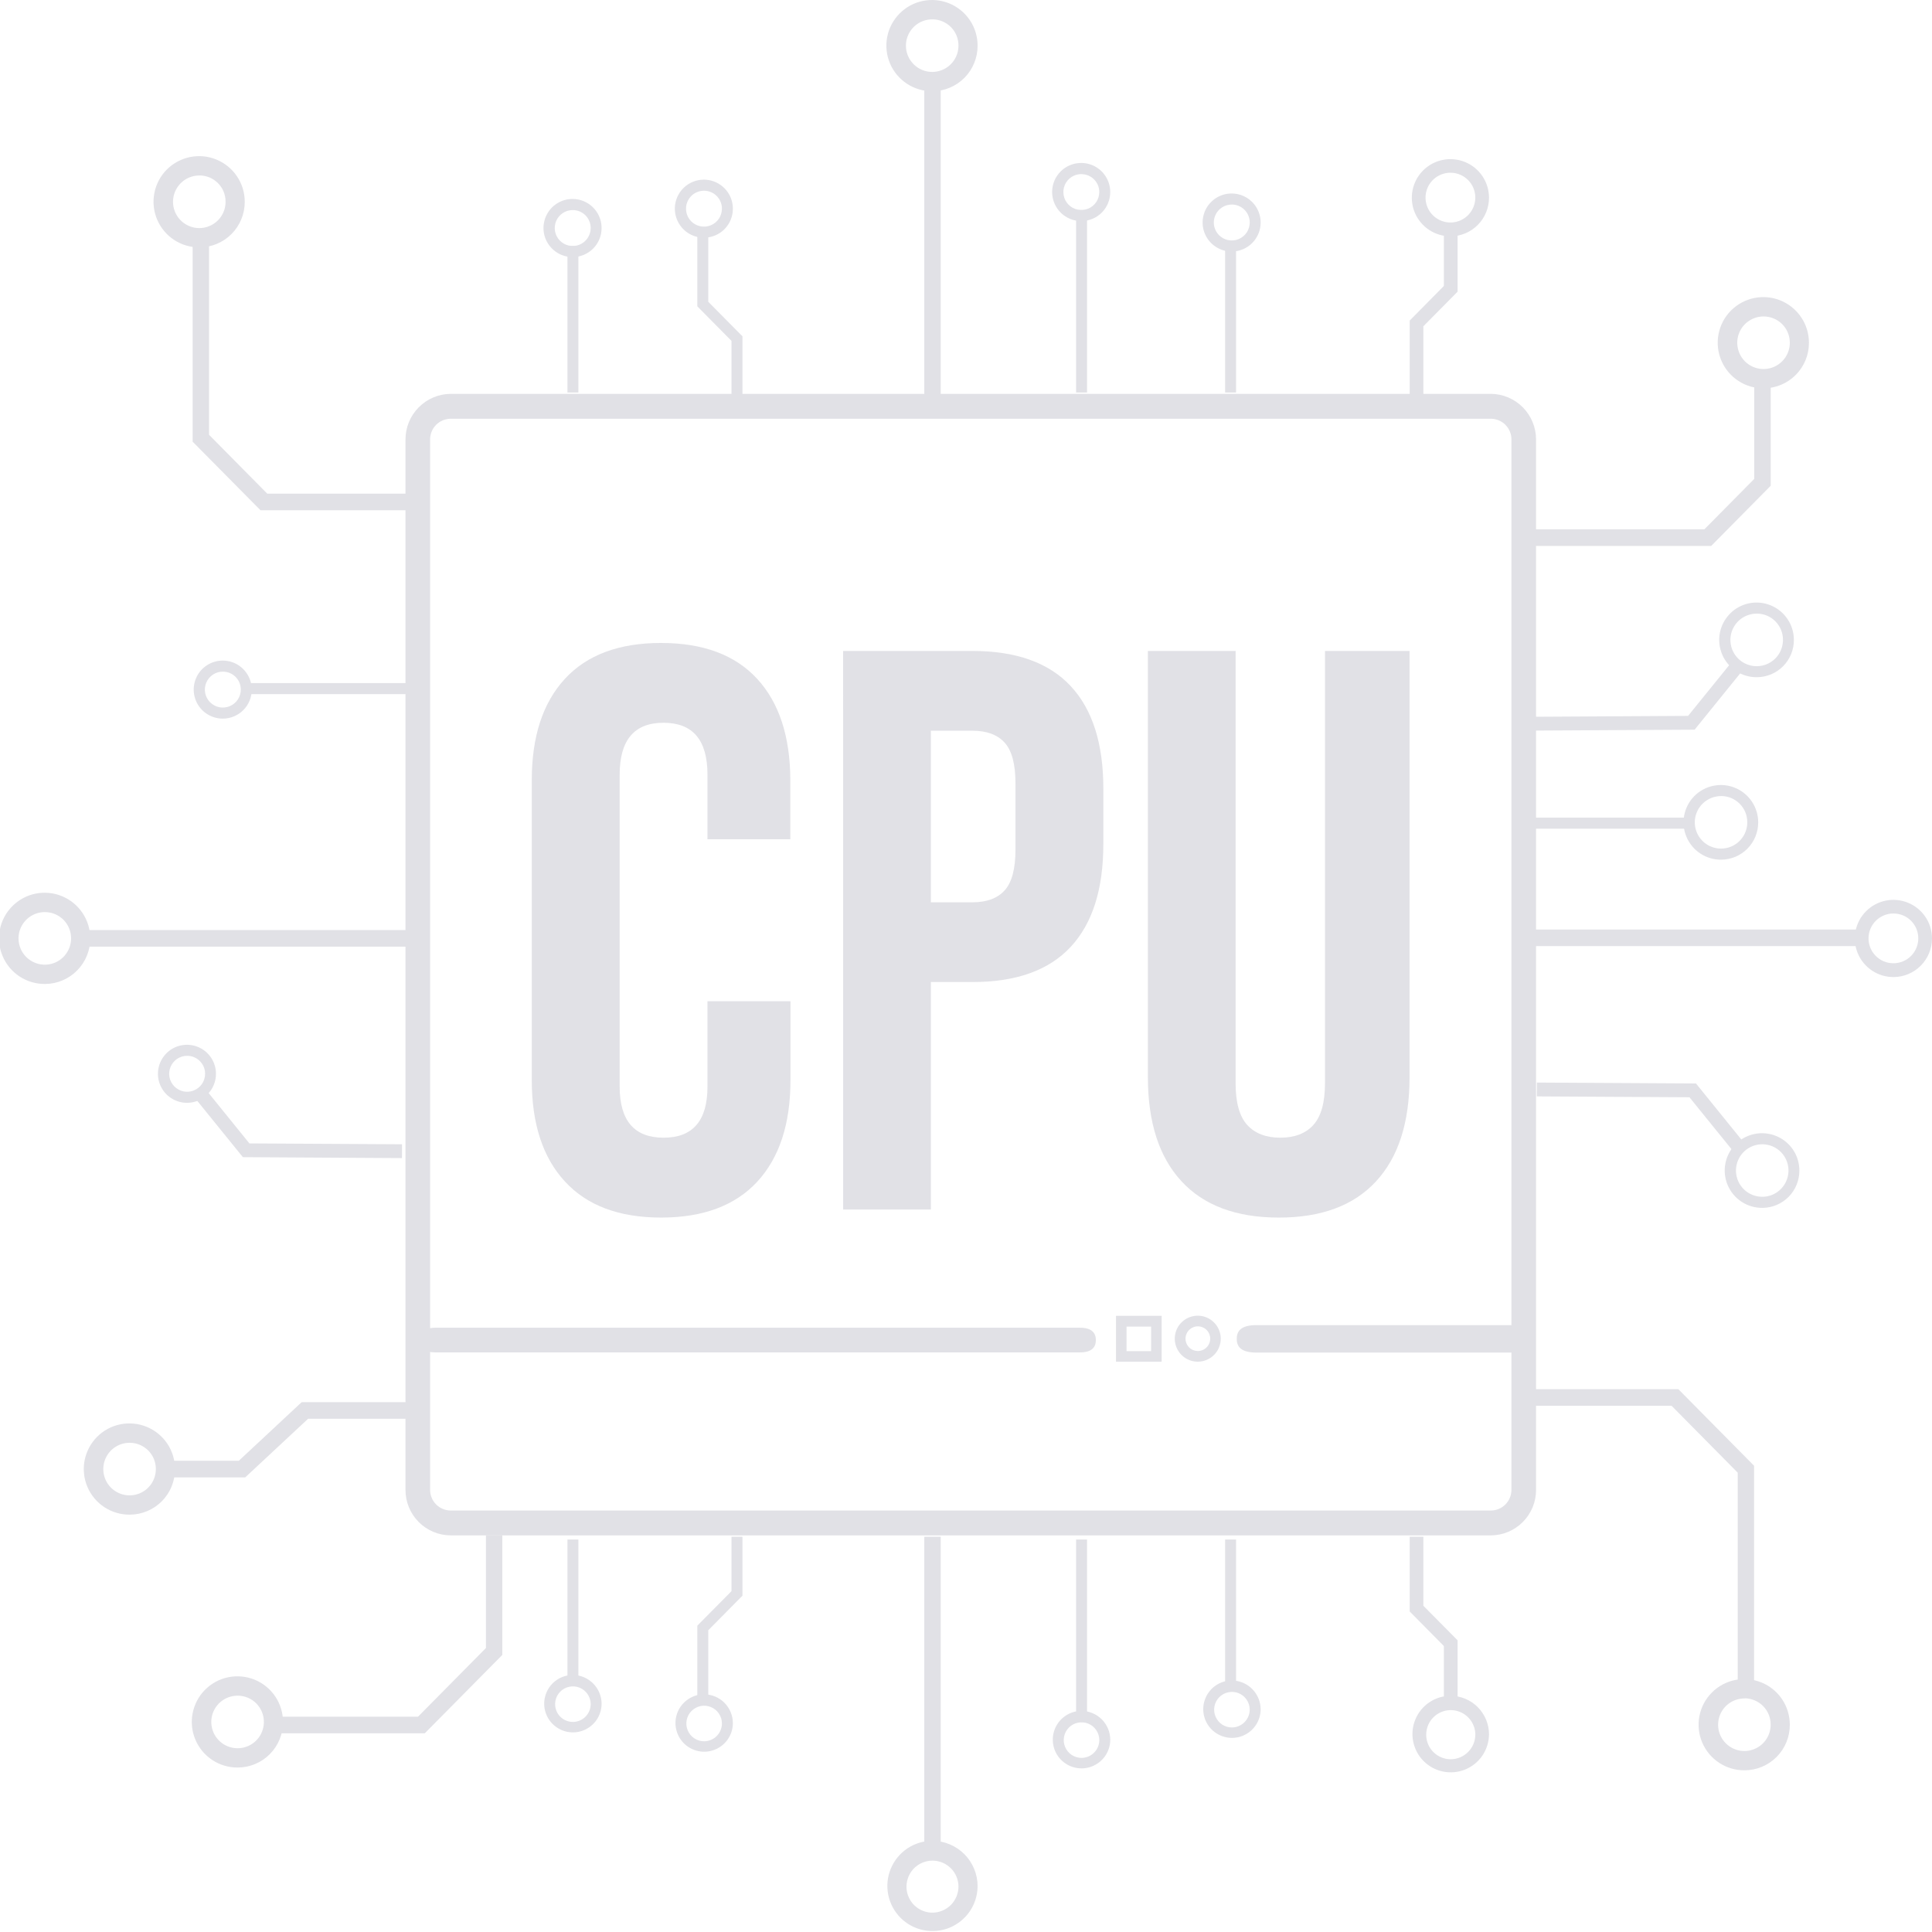 <svg width="69" height="69" viewBox="0 0 69 69" fill="none" xmlns="http://www.w3.org/2000/svg">
<g clip-path="url(#clip0_119_12)">
<path d="M41.487 48.631H39.857V46.994H41.487V48.631ZM40.233 48.255H41.111V47.378H40.233V48.255Z" fill="#E1E1E6"/>
<path d="M42.786 48.631C42.623 48.633 42.463 48.586 42.327 48.497C42.191 48.408 42.085 48.28 42.021 48.13C41.958 47.98 41.94 47.815 41.971 47.655C42.001 47.495 42.079 47.348 42.193 47.233C42.308 47.117 42.454 47.038 42.614 47.006C42.773 46.973 42.938 46.989 43.089 47.051C43.239 47.113 43.368 47.218 43.459 47.353C43.549 47.488 43.598 47.647 43.598 47.81C43.598 48.026 43.513 48.234 43.361 48.388C43.209 48.542 43.002 48.629 42.786 48.631ZM42.786 47.369C42.698 47.368 42.612 47.393 42.539 47.441C42.466 47.489 42.409 47.557 42.375 47.638C42.34 47.718 42.331 47.807 42.347 47.893C42.364 47.979 42.406 48.058 42.467 48.12C42.528 48.182 42.607 48.225 42.693 48.242C42.778 48.26 42.867 48.251 42.948 48.218C43.029 48.185 43.098 48.128 43.147 48.056C43.196 47.983 43.222 47.898 43.222 47.81C43.222 47.694 43.176 47.582 43.095 47.5C43.013 47.417 42.902 47.371 42.786 47.37V47.369Z" fill="#E1E1E6"/>
<path d="M14.552 18.224H9.304L6.88 15.774V8.242H7.466V15.528L9.545 17.631H14.552V18.224Z" fill="#E1E1E6"/>
<path d="M7.129 8.835C6.806 8.838 6.489 8.746 6.219 8.569C5.949 8.392 5.738 8.139 5.612 7.841C5.486 7.544 5.451 7.216 5.512 6.899C5.572 6.582 5.726 6.29 5.953 6.06C6.18 5.831 6.471 5.674 6.787 5.609C7.104 5.545 7.432 5.576 7.731 5.699C8.03 5.822 8.285 6.031 8.465 6.299C8.645 6.567 8.741 6.883 8.741 7.206C8.743 7.635 8.574 8.048 8.272 8.354C7.97 8.659 7.559 8.832 7.129 8.835ZM7.129 6.268C6.943 6.266 6.76 6.319 6.604 6.421C6.449 6.523 6.327 6.669 6.254 6.84C6.181 7.012 6.161 7.201 6.196 7.384C6.231 7.566 6.32 7.735 6.451 7.867C6.581 7.999 6.749 8.09 6.931 8.127C7.114 8.164 7.303 8.146 7.475 8.075C7.647 8.004 7.795 7.883 7.898 7.729C8.002 7.574 8.057 7.392 8.056 7.206C8.057 7.083 8.034 6.962 7.988 6.848C7.942 6.734 7.874 6.631 7.787 6.544C7.701 6.456 7.599 6.387 7.486 6.339C7.373 6.292 7.252 6.267 7.129 6.266V6.268Z" fill="#E1E1E6"/>
<path d="M33.597 2.765H33.011V14.117H33.597V2.765Z" fill="#E1E1E6"/>
<path d="M44.145 8.786H43.754V14.018H44.145V8.786Z" fill="#E1E1E6"/>
<path d="M38.823 7.503H38.432V14.018H38.823V7.503Z" fill="#E1E1E6"/>
<path d="M20.657 8.786H20.266V14.018H20.657V8.786Z" fill="#E1E1E6"/>
<path d="M50.835 14.116H50.347V11.448L51.567 10.213V8.292H52.056V10.418L50.835 11.652V14.116Z" fill="#E1E1E6"/>
<path d="M26.516 14.116H26.125V12.175L24.904 10.94V8.292H25.295V10.777L26.516 12.011V14.116Z" fill="#E1E1E6"/>
<path d="M33.303 3.258C32.98 3.262 32.663 3.169 32.393 2.992C32.123 2.815 31.911 2.562 31.785 2.265C31.659 1.967 31.625 1.639 31.685 1.322C31.746 1.005 31.9 0.713 32.127 0.484C32.354 0.254 32.645 0.097 32.961 0.033C33.278 -0.032 33.606 -0 33.905 0.122C34.203 0.245 34.459 0.454 34.639 0.722C34.819 0.991 34.914 1.306 34.914 1.629C34.916 2.059 34.748 2.472 34.446 2.777C34.144 3.083 33.733 3.256 33.303 3.258ZM33.303 0.692C33.117 0.69 32.934 0.743 32.779 0.845C32.623 0.947 32.501 1.093 32.429 1.264C32.356 1.436 32.336 1.625 32.371 1.807C32.406 1.99 32.495 2.158 32.626 2.29C32.757 2.423 32.924 2.513 33.106 2.55C33.288 2.587 33.478 2.569 33.65 2.498C33.822 2.428 33.969 2.307 34.073 2.153C34.176 1.998 34.231 1.816 34.231 1.63C34.232 1.508 34.209 1.386 34.163 1.272C34.117 1.159 34.048 1.055 33.962 0.968C33.876 0.881 33.773 0.811 33.66 0.764C33.547 0.716 33.426 0.691 33.303 0.691V0.692Z" fill="#E1E1E6"/>
<path d="M20.46 9.181C20.255 9.183 20.052 9.124 19.88 9.012C19.708 8.899 19.573 8.738 19.492 8.548C19.412 8.359 19.39 8.15 19.429 7.948C19.468 7.745 19.566 7.559 19.71 7.413C19.855 7.267 20.041 7.167 20.242 7.126C20.444 7.085 20.653 7.106 20.844 7.184C21.034 7.263 21.197 7.396 21.311 7.567C21.425 7.738 21.486 7.94 21.485 8.146C21.486 8.419 21.379 8.681 21.186 8.875C20.994 9.069 20.733 9.179 20.46 9.181ZM20.46 7.503C20.333 7.502 20.209 7.538 20.102 7.608C19.996 7.678 19.913 7.777 19.863 7.894C19.814 8.012 19.8 8.141 19.824 8.266C19.848 8.391 19.909 8.505 19.998 8.596C20.088 8.686 20.202 8.748 20.327 8.773C20.451 8.798 20.581 8.786 20.698 8.738C20.816 8.689 20.916 8.607 20.987 8.502C21.058 8.396 21.096 8.272 21.096 8.144C21.096 7.975 21.03 7.812 20.911 7.692C20.792 7.572 20.63 7.504 20.46 7.503Z" fill="#E1E1E6"/>
<path d="M25.149 8.489C24.944 8.491 24.742 8.432 24.57 8.32C24.398 8.207 24.264 8.046 24.184 7.857C24.104 7.668 24.081 7.459 24.12 7.257C24.159 7.056 24.257 6.87 24.401 6.724C24.546 6.578 24.73 6.478 24.932 6.437C25.133 6.396 25.342 6.416 25.532 6.494C25.722 6.572 25.884 6.705 25.999 6.876C26.113 7.046 26.174 7.247 26.174 7.453C26.175 7.726 26.068 7.988 25.876 8.183C25.684 8.377 25.422 8.487 25.149 8.489ZM25.149 6.811C25.022 6.81 24.897 6.846 24.791 6.915C24.684 6.985 24.601 7.085 24.551 7.202C24.501 7.319 24.488 7.448 24.512 7.573C24.535 7.698 24.596 7.813 24.685 7.904C24.775 7.994 24.889 8.056 25.014 8.081C25.138 8.107 25.268 8.094 25.386 8.046C25.503 7.998 25.604 7.916 25.675 7.81C25.745 7.704 25.783 7.58 25.783 7.453C25.784 7.284 25.717 7.121 25.598 7.001C25.48 6.881 25.318 6.813 25.149 6.811Z" fill="#E1E1E6"/>
<path d="M38.626 7.895C38.42 7.898 38.219 7.839 38.046 7.726C37.874 7.614 37.739 7.452 37.659 7.263C37.578 7.074 37.556 6.864 37.595 6.662C37.633 6.46 37.731 6.274 37.876 6.128C38.021 5.981 38.206 5.881 38.407 5.841C38.609 5.8 38.819 5.82 39.009 5.898C39.199 5.976 39.362 6.109 39.476 6.281C39.591 6.452 39.652 6.653 39.651 6.859C39.652 7.132 39.545 7.394 39.353 7.589C39.161 7.783 38.9 7.893 38.626 7.895ZM38.626 6.217C38.499 6.216 38.374 6.252 38.268 6.321C38.161 6.391 38.078 6.491 38.028 6.608C37.978 6.725 37.965 6.854 37.989 6.979C38.013 7.104 38.073 7.219 38.162 7.31C38.252 7.4 38.366 7.462 38.491 7.487C38.615 7.513 38.745 7.5 38.863 7.452C38.98 7.404 39.081 7.322 39.152 7.216C39.223 7.11 39.26 6.986 39.26 6.859C39.261 6.69 39.194 6.528 39.075 6.408C38.956 6.288 38.795 6.221 38.626 6.22V6.217Z" fill="#E1E1E6"/>
<path d="M43.998 8.983C43.792 8.985 43.591 8.926 43.419 8.814C43.247 8.701 43.112 8.54 43.032 8.351C42.952 8.162 42.93 7.953 42.969 7.751C43.008 7.549 43.105 7.364 43.25 7.218C43.394 7.072 43.579 6.972 43.78 6.931C43.981 6.89 44.191 6.91 44.38 6.988C44.571 7.066 44.733 7.199 44.847 7.369C44.962 7.54 45.023 7.741 45.023 7.946C45.024 8.22 44.917 8.482 44.724 8.676C44.532 8.871 44.271 8.981 43.998 8.983ZM43.998 7.305C43.871 7.304 43.746 7.34 43.64 7.41C43.533 7.48 43.45 7.579 43.401 7.696C43.351 7.814 43.337 7.943 43.361 8.068C43.386 8.193 43.446 8.307 43.536 8.398C43.625 8.488 43.739 8.55 43.864 8.575C43.989 8.6 44.118 8.588 44.236 8.54C44.353 8.491 44.454 8.409 44.525 8.304C44.595 8.198 44.633 8.074 44.633 7.946C44.634 7.777 44.567 7.614 44.448 7.494C44.329 7.374 44.167 7.306 43.998 7.305Z" fill="#E1E1E6"/>
<path d="M51.812 8.44C51.538 8.442 51.271 8.363 51.043 8.213C50.815 8.063 50.636 7.849 50.53 7.597C50.424 7.345 50.395 7.068 50.447 6.8C50.499 6.532 50.629 6.285 50.822 6.091C51.014 5.897 51.26 5.765 51.527 5.711C51.795 5.656 52.073 5.683 52.325 5.787C52.578 5.891 52.794 6.068 52.946 6.295C53.098 6.522 53.179 6.789 53.179 7.062C53.179 7.425 53.035 7.774 52.779 8.032C52.523 8.291 52.175 8.437 51.812 8.44ZM51.812 6.169C51.636 6.167 51.463 6.217 51.315 6.314C51.167 6.41 51.052 6.548 50.983 6.71C50.914 6.872 50.895 7.051 50.928 7.224C50.961 7.397 51.044 7.557 51.168 7.682C51.292 7.807 51.45 7.893 51.623 7.928C51.795 7.964 51.975 7.947 52.138 7.88C52.301 7.813 52.44 7.699 52.538 7.553C52.636 7.406 52.689 7.234 52.689 7.058C52.69 6.824 52.598 6.599 52.434 6.433C52.269 6.266 52.046 6.171 51.812 6.169Z" fill="#E1E1E6"/>
<path d="M1.612 35.142C1.289 35.145 0.972 35.053 0.702 34.876C0.431 34.699 0.22 34.446 0.094 34.148C-0.032 33.851 -0.067 33.523 -0.006 33.206C0.055 32.888 0.209 32.596 0.436 32.367C0.663 32.137 0.953 31.98 1.27 31.916C1.586 31.852 1.915 31.883 2.213 32.006C2.512 32.129 2.767 32.337 2.947 32.606C3.127 32.874 3.223 33.19 3.223 33.513C3.225 33.942 3.057 34.355 2.754 34.66C2.452 34.966 2.041 35.139 1.612 35.142ZM1.612 32.575C1.425 32.573 1.243 32.626 1.087 32.728C0.931 32.83 0.809 32.976 0.736 33.147C0.663 33.318 0.643 33.508 0.678 33.69C0.713 33.873 0.802 34.041 0.933 34.174C1.064 34.306 1.231 34.397 1.414 34.434C1.596 34.471 1.786 34.453 1.958 34.382C2.13 34.311 2.277 34.19 2.38 34.035C2.484 33.881 2.539 33.699 2.539 33.513C2.54 33.265 2.442 33.028 2.269 32.852C2.095 32.677 1.859 32.577 1.612 32.575Z" fill="#E1E1E6"/>
<path d="M14.552 33.217H2.832V33.809H14.552V33.217Z" fill="#E1E1E6"/>
<path d="M14.356 41.361L8.674 41.327L6.843 39.067L7.221 38.753L8.907 40.836L14.358 40.867L14.356 41.361Z" fill="#E1E1E6"/>
<path d="M15.171 61.903H9.522V61.31H14.929L17.355 58.858V54.835H17.94V59.104L15.171 61.903Z" fill="#E1E1E6"/>
<path d="M8.758 52.763H5.811V52.17H8.529L10.774 50.077H14.552V50.67H11.004L8.758 52.763Z" fill="#E1E1E6"/>
<path d="M14.503 24.396H8.644V24.79H14.503V24.396Z" fill="#E1E1E6"/>
<path d="M8.496 63.126C8.173 63.13 7.857 63.037 7.586 62.86C7.316 62.684 7.105 62.43 6.979 62.133C6.853 61.836 6.818 61.508 6.879 61.19C6.94 60.873 7.093 60.581 7.321 60.352C7.548 60.122 7.838 59.965 8.154 59.901C8.471 59.837 8.799 59.868 9.098 59.99C9.397 60.113 9.652 60.322 9.832 60.59C10.012 60.859 10.108 61.174 10.108 61.497C10.11 61.927 9.941 62.34 9.639 62.645C9.337 62.951 8.926 63.124 8.496 63.126ZM8.496 60.56C8.31 60.558 8.128 60.611 7.972 60.712C7.816 60.814 7.694 60.96 7.621 61.131C7.548 61.303 7.528 61.492 7.563 61.675C7.598 61.857 7.686 62.026 7.817 62.158C7.948 62.291 8.115 62.381 8.298 62.418C8.48 62.455 8.669 62.437 8.842 62.367C9.014 62.296 9.161 62.176 9.265 62.021C9.368 61.867 9.424 61.685 9.424 61.498C9.425 61.251 9.328 61.013 9.154 60.837C8.98 60.661 8.744 60.562 8.496 60.56Z" fill="#E1E1E6"/>
<path d="M4.639 54.095C4.316 54.098 3.999 54.006 3.729 53.829C3.459 53.652 3.247 53.399 3.121 53.101C2.995 52.804 2.961 52.476 3.021 52.159C3.082 51.842 3.236 51.55 3.463 51.32C3.69 51.09 3.98 50.933 4.297 50.869C4.613 50.805 4.942 50.836 5.241 50.959C5.539 51.082 5.795 51.29 5.975 51.559C6.154 51.827 6.25 52.143 6.25 52.466C6.252 52.895 6.084 53.308 5.782 53.614C5.48 53.919 5.069 54.092 4.639 54.095ZM4.639 51.528C4.453 51.526 4.27 51.579 4.114 51.681C3.958 51.783 3.836 51.929 3.764 52.1C3.691 52.271 3.671 52.461 3.706 52.643C3.741 52.826 3.829 52.995 3.96 53.127C4.091 53.259 4.259 53.35 4.441 53.387C4.624 53.424 4.813 53.406 4.985 53.335C5.157 53.264 5.304 53.143 5.408 52.989C5.511 52.834 5.566 52.652 5.566 52.466C5.567 52.218 5.47 51.981 5.296 51.805C5.122 51.63 4.886 51.53 4.639 51.528Z" fill="#E1E1E6"/>
<path d="M7.964 25.665C7.759 25.667 7.558 25.608 7.386 25.495C7.214 25.383 7.08 25.221 7 25.032C6.92 24.843 6.898 24.634 6.937 24.433C6.976 24.231 7.073 24.045 7.218 23.899C7.362 23.754 7.547 23.654 7.748 23.613C7.95 23.572 8.159 23.592 8.349 23.67C8.539 23.748 8.701 23.881 8.815 24.052C8.93 24.223 8.991 24.423 8.991 24.629C8.992 24.902 8.884 25.165 8.692 25.359C8.499 25.553 8.238 25.663 7.964 25.665ZM7.964 23.987C7.837 23.986 7.713 24.022 7.606 24.092C7.5 24.162 7.417 24.262 7.367 24.379C7.318 24.496 7.304 24.625 7.328 24.75C7.352 24.875 7.413 24.99 7.502 25.08C7.592 25.171 7.706 25.232 7.831 25.258C7.955 25.283 8.085 25.27 8.202 25.222C8.32 25.174 8.42 25.091 8.491 24.986C8.562 24.88 8.6 24.756 8.6 24.629C8.6 24.459 8.534 24.297 8.415 24.177C8.296 24.056 8.134 23.988 7.964 23.987Z" fill="#E1E1E6"/>
<path d="M6.69 39.386C6.484 39.389 6.283 39.33 6.111 39.218C5.939 39.105 5.804 38.945 5.723 38.756C5.643 38.567 5.62 38.358 5.659 38.156C5.697 37.955 5.795 37.769 5.939 37.622C6.083 37.476 6.267 37.376 6.469 37.335C6.67 37.293 6.879 37.313 7.069 37.39C7.259 37.468 7.422 37.6 7.537 37.771C7.651 37.941 7.713 38.142 7.713 38.347C7.715 38.621 7.608 38.884 7.416 39.078C7.224 39.273 6.963 39.384 6.69 39.386ZM6.69 37.708C6.562 37.707 6.438 37.743 6.331 37.813C6.225 37.883 6.142 37.983 6.092 38.1C6.043 38.218 6.029 38.347 6.053 38.472C6.078 38.597 6.139 38.712 6.228 38.802C6.318 38.892 6.433 38.954 6.557 38.979C6.682 39.004 6.812 38.991 6.929 38.942C7.047 38.894 7.147 38.811 7.218 38.705C7.288 38.599 7.325 38.474 7.325 38.347C7.325 38.178 7.258 38.016 7.139 37.897C7.02 37.777 6.858 37.709 6.69 37.708Z" fill="#E1E1E6"/>
<path d="M33.597 54.884H33.011V66.237H33.597V54.884Z" fill="#E1E1E6"/>
<path d="M44.145 54.983H43.754V60.215H44.145V54.983Z" fill="#E1E1E6"/>
<path d="M38.823 54.983H38.432V61.498H38.823V54.983Z" fill="#E1E1E6"/>
<path d="M20.657 54.983H20.266V60.215H20.657V54.983Z" fill="#E1E1E6"/>
<path d="M50.835 54.884H50.347V57.553L51.567 58.787V60.709H52.056V58.582L50.835 57.349V54.884Z" fill="#E1E1E6"/>
<path d="M26.516 54.884H26.125V56.827L24.904 58.06V60.709H25.295V58.224L26.516 56.989V54.884Z" fill="#E1E1E6"/>
<path d="M34.914 67.372C34.911 67.69 34.814 68 34.634 68.263C34.455 68.525 34.202 68.729 33.908 68.849C33.613 68.968 33.289 68.997 32.978 68.933C32.666 68.869 32.381 68.714 32.157 68.488C31.934 68.262 31.782 67.975 31.721 67.663C31.66 67.35 31.693 67.027 31.816 66.734C31.938 66.44 32.145 66.19 32.409 66.013C32.674 65.837 32.985 65.743 33.303 65.743C33.733 65.746 34.144 65.919 34.446 66.224C34.748 66.53 34.916 66.942 34.914 67.372ZM34.231 67.372C34.23 67.189 34.174 67.01 34.071 66.859C33.968 66.707 33.822 66.589 33.652 66.52C33.482 66.451 33.296 66.434 33.116 66.471C32.937 66.508 32.772 66.597 32.643 66.727C32.514 66.858 32.427 67.023 32.392 67.203C32.356 67.383 32.375 67.569 32.446 67.738C32.516 67.907 32.635 68.052 32.788 68.154C32.94 68.255 33.12 68.309 33.303 68.309C33.55 68.308 33.787 68.208 33.961 68.033C34.135 67.857 34.232 67.619 34.231 67.372Z" fill="#E1E1E6"/>
<path d="M21.486 60.857C21.483 61.059 21.422 61.256 21.308 61.423C21.194 61.59 21.033 61.72 20.845 61.796C20.658 61.872 20.452 61.89 20.254 61.85C20.056 61.809 19.874 61.71 19.732 61.566C19.59 61.423 19.493 61.24 19.454 61.041C19.416 60.843 19.437 60.637 19.515 60.451C19.593 60.264 19.724 60.105 19.892 59.992C20.061 59.88 20.258 59.821 20.461 59.821C20.734 59.822 20.995 59.933 21.187 60.127C21.379 60.321 21.487 60.584 21.486 60.857ZM21.096 60.857C21.095 60.731 21.056 60.609 20.986 60.506C20.915 60.402 20.816 60.322 20.699 60.274C20.583 60.227 20.456 60.215 20.333 60.241C20.21 60.266 20.097 60.327 20.009 60.416C19.921 60.505 19.861 60.618 19.837 60.741C19.813 60.864 19.826 60.992 19.874 61.108C19.922 61.223 20.004 61.322 20.108 61.392C20.213 61.461 20.335 61.498 20.461 61.498C20.63 61.498 20.792 61.429 20.911 61.309C21.03 61.189 21.097 61.026 21.096 60.857Z" fill="#E1E1E6"/>
<path d="M26.174 61.547C26.172 61.75 26.11 61.947 25.996 62.114C25.882 62.281 25.721 62.41 25.534 62.486C25.346 62.562 25.14 62.581 24.942 62.54C24.744 62.499 24.562 62.401 24.42 62.257C24.278 62.113 24.182 61.931 24.143 61.732C24.104 61.533 24.125 61.328 24.203 61.141C24.281 60.955 24.412 60.795 24.581 60.683C24.749 60.571 24.947 60.511 25.149 60.511C25.422 60.513 25.684 60.623 25.876 60.817C26.068 61.012 26.175 61.274 26.174 61.547ZM25.783 61.547C25.782 61.422 25.744 61.3 25.673 61.196C25.602 61.092 25.503 61.012 25.386 60.965C25.27 60.918 25.142 60.906 25.02 60.931C24.897 60.957 24.784 61.018 24.696 61.107C24.608 61.196 24.548 61.31 24.524 61.433C24.5 61.556 24.513 61.683 24.562 61.799C24.61 61.915 24.692 62.014 24.796 62.083C24.901 62.152 25.024 62.189 25.149 62.189C25.318 62.188 25.48 62.119 25.599 61.999C25.718 61.879 25.784 61.716 25.783 61.547Z" fill="#E1E1E6"/>
<path d="M39.652 62.14C39.65 62.343 39.588 62.54 39.474 62.708C39.36 62.875 39.199 63.005 39.011 63.081C38.824 63.157 38.618 63.176 38.419 63.135C38.221 63.095 38.039 62.996 37.896 62.852C37.754 62.708 37.657 62.525 37.618 62.326C37.58 62.127 37.601 61.921 37.679 61.734C37.757 61.547 37.889 61.388 38.058 61.275C38.226 61.163 38.425 61.103 38.627 61.104C38.9 61.106 39.162 61.216 39.354 61.41C39.546 61.604 39.653 61.867 39.652 62.14ZM39.261 62.14C39.26 62.015 39.222 61.892 39.151 61.789C39.081 61.685 38.981 61.605 38.864 61.557C38.748 61.51 38.621 61.499 38.498 61.524C38.375 61.549 38.262 61.611 38.174 61.7C38.086 61.789 38.026 61.902 38.002 62.026C37.978 62.149 37.991 62.276 38.04 62.392C38.088 62.508 38.17 62.606 38.275 62.676C38.379 62.745 38.502 62.782 38.627 62.782C38.711 62.781 38.794 62.764 38.871 62.732C38.948 62.699 39.018 62.652 39.077 62.592C39.136 62.533 39.183 62.462 39.214 62.385C39.246 62.307 39.262 62.224 39.261 62.14Z" fill="#E1E1E6"/>
<path d="M45.023 61.054C45.021 61.256 44.959 61.453 44.845 61.62C44.731 61.787 44.57 61.917 44.382 61.993C44.195 62.069 43.989 62.087 43.791 62.046C43.593 62.005 43.411 61.907 43.269 61.763C43.127 61.619 43.03 61.437 42.992 61.238C42.953 61.04 42.974 60.834 43.052 60.648C43.13 60.461 43.261 60.301 43.429 60.189C43.598 60.077 43.795 60.017 43.998 60.017C44.271 60.019 44.532 60.129 44.724 60.324C44.916 60.518 45.024 60.78 45.023 61.054ZM44.633 61.054C44.632 60.928 44.593 60.806 44.523 60.702C44.452 60.599 44.353 60.518 44.236 60.471C44.12 60.424 43.993 60.412 43.87 60.438C43.747 60.463 43.635 60.524 43.546 60.613C43.458 60.702 43.398 60.815 43.374 60.938C43.35 61.061 43.363 61.189 43.411 61.304C43.46 61.42 43.541 61.519 43.645 61.589C43.75 61.658 43.872 61.695 43.998 61.695C44.167 61.694 44.329 61.626 44.448 61.505C44.567 61.385 44.633 61.223 44.633 61.054Z" fill="#E1E1E6"/>
<path d="M53.179 61.942C53.176 62.212 53.094 62.475 52.943 62.699C52.791 62.922 52.577 63.095 52.327 63.197C52.077 63.299 51.802 63.324 51.538 63.27C51.273 63.216 51.031 63.085 50.841 62.894C50.651 62.702 50.522 62.458 50.47 62.193C50.418 61.928 50.446 61.654 50.55 61.405C50.653 61.156 50.828 60.943 51.053 60.793C51.278 60.644 51.542 60.564 51.812 60.564C52.175 60.567 52.523 60.713 52.779 60.971C53.035 61.23 53.179 61.578 53.179 61.942ZM52.69 61.942C52.688 61.769 52.634 61.601 52.537 61.458C52.439 61.315 52.301 61.204 52.141 61.14C51.98 61.075 51.804 61.059 51.635 61.094C51.465 61.13 51.31 61.214 51.189 61.337C51.067 61.46 50.985 61.617 50.952 61.786C50.919 61.956 50.937 62.132 51.003 62.292C51.07 62.451 51.183 62.588 51.327 62.684C51.471 62.779 51.64 62.831 51.813 62.831C52.047 62.829 52.271 62.734 52.435 62.568C52.6 62.401 52.691 62.176 52.69 61.942Z" fill="#E1E1E6"/>
<path d="M61.114 19.498H54.839V18.905H60.87L62.652 17.103V13.277H63.239V17.349L61.114 19.498Z" fill="#E1E1E6"/>
<path d="M66.559 33.197H54.839V33.789H66.559V33.197Z" fill="#E1E1E6"/>
<path d="M60.406 29.202H54.839V29.596H60.406V29.202Z" fill="#E1E1E6"/>
<path d="M54.84 26.092L54.838 25.599L60.289 25.567L61.975 23.486L62.353 23.798L60.522 26.06L54.84 26.092Z" fill="#E1E1E6"/>
<path d="M62.024 41.27L60.338 39.188L54.887 39.157L54.889 38.663L60.571 38.696L62.402 40.958L62.024 41.27Z" fill="#E1E1E6"/>
<path d="M62.646 60.363H62.061V52.595L59.699 50.206H54.839V49.613H59.941L62.646 52.349V60.363Z" fill="#E1E1E6"/>
<path d="M62.993 13.869C62.67 13.872 62.354 13.78 62.084 13.603C61.813 13.426 61.602 13.173 61.476 12.876C61.35 12.578 61.315 12.25 61.376 11.933C61.437 11.616 61.59 11.324 61.818 11.094C62.045 10.865 62.335 10.708 62.651 10.643C62.968 10.579 63.296 10.61 63.595 10.733C63.894 10.856 64.149 11.065 64.329 11.333C64.509 11.601 64.605 11.917 64.605 12.24C64.607 12.669 64.438 13.082 64.136 13.388C63.834 13.693 63.423 13.866 62.993 13.869ZM62.993 11.302C62.807 11.3 62.625 11.354 62.469 11.456C62.313 11.558 62.191 11.704 62.119 11.875C62.046 12.046 62.026 12.236 62.062 12.418C62.097 12.601 62.185 12.769 62.316 12.902C62.447 13.034 62.615 13.124 62.797 13.161C62.98 13.198 63.169 13.18 63.341 13.109C63.513 13.038 63.66 12.917 63.764 12.763C63.867 12.608 63.922 12.426 63.922 12.24C63.923 11.992 63.826 11.755 63.652 11.579C63.477 11.403 63.241 11.304 62.993 11.302Z" fill="#E1E1E6"/>
<path d="M62.311 63.225C61.988 63.229 61.671 63.136 61.401 62.959C61.131 62.782 60.919 62.529 60.793 62.232C60.667 61.935 60.632 61.606 60.693 61.289C60.754 60.972 60.908 60.68 61.135 60.451C61.362 60.221 61.652 60.064 61.969 60C62.285 59.935 62.614 59.967 62.913 60.09C63.211 60.212 63.467 60.421 63.647 60.689C63.826 60.958 63.922 61.273 63.922 61.596C63.924 62.026 63.756 62.439 63.454 62.744C63.151 63.05 62.74 63.223 62.311 63.225ZM62.311 60.659C62.125 60.657 61.942 60.71 61.786 60.812C61.63 60.913 61.508 61.059 61.436 61.23C61.363 61.402 61.343 61.591 61.377 61.774C61.412 61.956 61.501 62.125 61.632 62.257C61.763 62.389 61.93 62.48 62.112 62.517C62.294 62.554 62.484 62.536 62.656 62.466C62.828 62.395 62.975 62.275 63.079 62.12C63.183 61.965 63.238 61.784 63.238 61.597C63.239 61.475 63.216 61.353 63.17 61.239C63.124 61.125 63.056 61.021 62.97 60.933C62.884 60.846 62.781 60.776 62.668 60.728C62.555 60.68 62.434 60.655 62.311 60.654V60.659Z" fill="#E1E1E6"/>
<path d="M62.749 24.186C62.484 24.189 62.225 24.114 62.004 23.969C61.783 23.824 61.609 23.617 61.506 23.374C61.403 23.13 61.374 22.862 61.424 22.602C61.474 22.343 61.6 22.104 61.786 21.916C61.971 21.728 62.209 21.599 62.468 21.546C62.727 21.494 62.996 21.519 63.24 21.62C63.485 21.72 63.694 21.891 63.841 22.111C63.989 22.33 64.067 22.589 64.067 22.853C64.069 23.204 63.931 23.542 63.684 23.792C63.437 24.042 63.1 24.184 62.749 24.186ZM62.749 21.916C62.563 21.914 62.38 21.967 62.224 22.069C62.069 22.171 61.947 22.317 61.874 22.488C61.802 22.66 61.782 22.849 61.817 23.032C61.852 23.214 61.941 23.383 62.072 23.515C62.203 23.647 62.37 23.737 62.553 23.774C62.735 23.811 62.924 23.793 63.096 23.722C63.269 23.651 63.416 23.53 63.519 23.376C63.623 23.221 63.678 23.039 63.677 22.853C63.678 22.73 63.655 22.609 63.608 22.495C63.562 22.382 63.494 22.279 63.407 22.191C63.321 22.104 63.219 22.035 63.106 21.987C62.993 21.94 62.871 21.915 62.749 21.914V21.916Z" fill="#E1E1E6"/>
<path d="M61.474 30.703C61.21 30.706 60.951 30.63 60.73 30.485C60.508 30.341 60.335 30.134 60.232 29.89C60.129 29.647 60.1 29.378 60.15 29.119C60.2 28.859 60.325 28.62 60.511 28.432C60.697 28.244 60.935 28.116 61.194 28.063C61.453 28.01 61.722 28.036 61.966 28.136C62.211 28.237 62.42 28.408 62.567 28.627C62.714 28.847 62.793 29.105 62.793 29.369C62.794 29.721 62.656 30.059 62.409 30.308C62.162 30.558 61.826 30.7 61.474 30.703ZM61.474 28.432C61.289 28.43 61.106 28.484 60.951 28.586C60.796 28.688 60.674 28.834 60.602 29.005C60.53 29.176 60.51 29.364 60.545 29.547C60.58 29.729 60.669 29.897 60.8 30.029C60.93 30.161 61.097 30.251 61.279 30.288C61.462 30.325 61.651 30.307 61.822 30.236C61.994 30.166 62.141 30.046 62.244 29.891C62.348 29.737 62.403 29.555 62.403 29.369C62.404 29.247 62.38 29.125 62.334 29.011C62.288 28.898 62.22 28.794 62.133 28.707C62.047 28.62 61.945 28.55 61.832 28.503C61.718 28.455 61.597 28.43 61.474 28.43V28.432Z" fill="#E1E1E6"/>
<path d="M62.945 43.138C62.681 43.141 62.422 43.066 62.2 42.921C61.979 42.776 61.806 42.569 61.703 42.326C61.599 42.082 61.571 41.814 61.62 41.554C61.67 41.294 61.796 41.055 61.982 40.867C62.168 40.679 62.405 40.551 62.664 40.498C62.923 40.446 63.192 40.471 63.437 40.572C63.681 40.672 63.891 40.843 64.038 41.062C64.185 41.282 64.263 41.54 64.263 41.805C64.265 42.156 64.127 42.494 63.88 42.744C63.633 42.994 63.297 43.136 62.945 43.138ZM62.945 40.867C62.759 40.866 62.577 40.919 62.422 41.021C62.267 41.123 62.145 41.269 62.073 41.44C62.001 41.611 61.981 41.8 62.016 41.982C62.051 42.165 62.14 42.333 62.27 42.464C62.401 42.596 62.568 42.687 62.75 42.723C62.932 42.76 63.121 42.742 63.293 42.672C63.465 42.601 63.612 42.481 63.715 42.327C63.819 42.172 63.874 41.991 63.874 41.805C63.875 41.557 63.778 41.32 63.603 41.144C63.429 40.968 63.193 40.869 62.945 40.867Z" fill="#E1E1E6"/>
<path d="M67.633 34.895C67.36 34.897 67.092 34.818 66.864 34.668C66.636 34.518 66.457 34.303 66.351 34.052C66.245 33.8 66.216 33.522 66.268 33.254C66.32 32.986 66.451 32.739 66.643 32.546C66.835 32.352 67.081 32.219 67.349 32.165C67.616 32.111 67.894 32.138 68.147 32.242C68.399 32.346 68.615 32.522 68.767 32.749C68.919 32.976 69 33.243 69 33.516C69 33.88 68.856 34.229 68.6 34.487C68.344 34.745 67.997 34.892 67.633 34.895ZM67.633 32.625C67.457 32.623 67.284 32.673 67.136 32.77C66.989 32.866 66.873 33.004 66.804 33.166C66.735 33.328 66.716 33.507 66.749 33.681C66.782 33.854 66.866 34.013 66.99 34.138C67.114 34.264 67.272 34.349 67.445 34.384C67.618 34.419 67.797 34.402 67.96 34.335C68.123 34.268 68.262 34.154 68.36 34.008C68.458 33.861 68.51 33.689 68.51 33.513C68.511 33.279 68.419 33.054 68.255 32.888C68.091 32.721 67.867 32.627 67.633 32.625Z" fill="#E1E1E6"/>
<path d="M53.247 14.066H16.094C15.665 14.07 15.255 14.243 14.953 14.549C14.651 14.854 14.481 15.265 14.482 15.695V53.206C14.479 53.636 14.648 54.049 14.951 54.355C15.253 54.66 15.664 54.833 16.094 54.835H53.247C53.677 54.833 54.088 54.66 54.39 54.354C54.692 54.049 54.861 53.636 54.859 53.206V15.696C54.859 15.267 54.69 14.855 54.388 14.549C54.087 14.244 53.676 14.07 53.247 14.066ZM53.98 53.206C53.981 53.401 53.904 53.589 53.767 53.728C53.63 53.867 53.443 53.946 53.247 53.947H16.094C15.998 53.946 15.902 53.927 15.813 53.889C15.723 53.852 15.642 53.797 15.574 53.728C15.506 53.66 15.452 53.578 15.416 53.489C15.379 53.399 15.361 53.303 15.361 53.206V48.286C15.424 48.295 15.488 48.3 15.552 48.3H38.571C39.005 48.3 39.138 48.103 39.138 47.86C39.138 47.617 39.005 47.419 38.571 47.419H15.552C15.488 47.419 15.424 47.424 15.361 47.433V15.696C15.361 15.599 15.379 15.503 15.416 15.414C15.452 15.324 15.506 15.243 15.574 15.174C15.642 15.105 15.723 15.05 15.813 15.013C15.902 14.976 15.998 14.956 16.094 14.955H53.247C53.443 14.957 53.63 15.036 53.767 15.174C53.904 15.313 53.981 15.501 53.98 15.696V47.326C53.928 47.326 53.874 47.326 53.819 47.326H44.87C44.313 47.326 44.169 47.546 44.169 47.816C44.169 48.087 44.313 48.306 44.87 48.306H53.819C53.874 48.306 53.928 48.306 53.98 48.306V53.206Z" fill="#E1E1E6"/>
<path d="M20.179 42.2C19.388 41.345 18.992 40.139 18.992 38.58V27.864C18.992 26.307 19.386 25.101 20.174 24.245C20.962 23.39 22.107 22.962 23.609 22.963C25.113 22.963 26.257 23.391 27.043 24.245C27.828 25.1 28.222 26.306 28.226 27.864V29.974H25.267V27.665C25.267 26.431 24.744 25.814 23.699 25.813C22.654 25.812 22.131 26.43 22.131 27.665V38.808C22.131 40.024 22.654 40.632 23.699 40.632C24.744 40.632 25.267 40.024 25.267 38.808V35.759H28.231V38.58C28.231 40.138 27.836 41.344 27.048 42.2C26.259 43.055 25.114 43.484 23.614 43.485C22.113 43.485 20.968 43.057 20.179 42.2Z" fill="#E1E1E6"/>
<path d="M30.111 23.248H34.728C36.286 23.248 37.456 23.665 38.237 24.501C39.018 25.336 39.407 26.561 39.405 28.177V30.143C39.405 31.758 39.016 32.983 38.237 33.819C37.458 34.656 36.289 35.074 34.728 35.073H33.245V43.197H30.113L30.111 23.248ZM34.728 32.225C35.241 32.225 35.626 32.083 35.882 31.797C36.139 31.511 36.267 31.027 36.267 30.345V27.979C36.267 27.294 36.139 26.81 35.882 26.525C35.626 26.24 35.241 26.097 34.728 26.097H33.245V32.225H34.728Z" fill="#E1E1E6"/>
<path d="M42.194 42.186C41.395 41.321 40.996 40.081 40.996 38.466V23.248H44.129V38.694C44.129 39.379 44.267 39.872 44.543 40.176C44.818 40.479 45.212 40.631 45.724 40.632C46.238 40.632 46.633 40.48 46.907 40.176C47.182 39.871 47.32 39.378 47.321 38.694V23.248H50.341V38.473C50.341 40.088 49.942 41.328 49.144 42.192C48.346 43.056 47.188 43.487 45.67 43.485C44.151 43.485 42.992 43.052 42.194 42.186Z" fill="#E1E1E6"/>
</g>
<defs>
<clipPath id="clip0_119_12">
<rect width="69" height="69" fill="white"/>
</clipPath>
</defs>
</svg>

